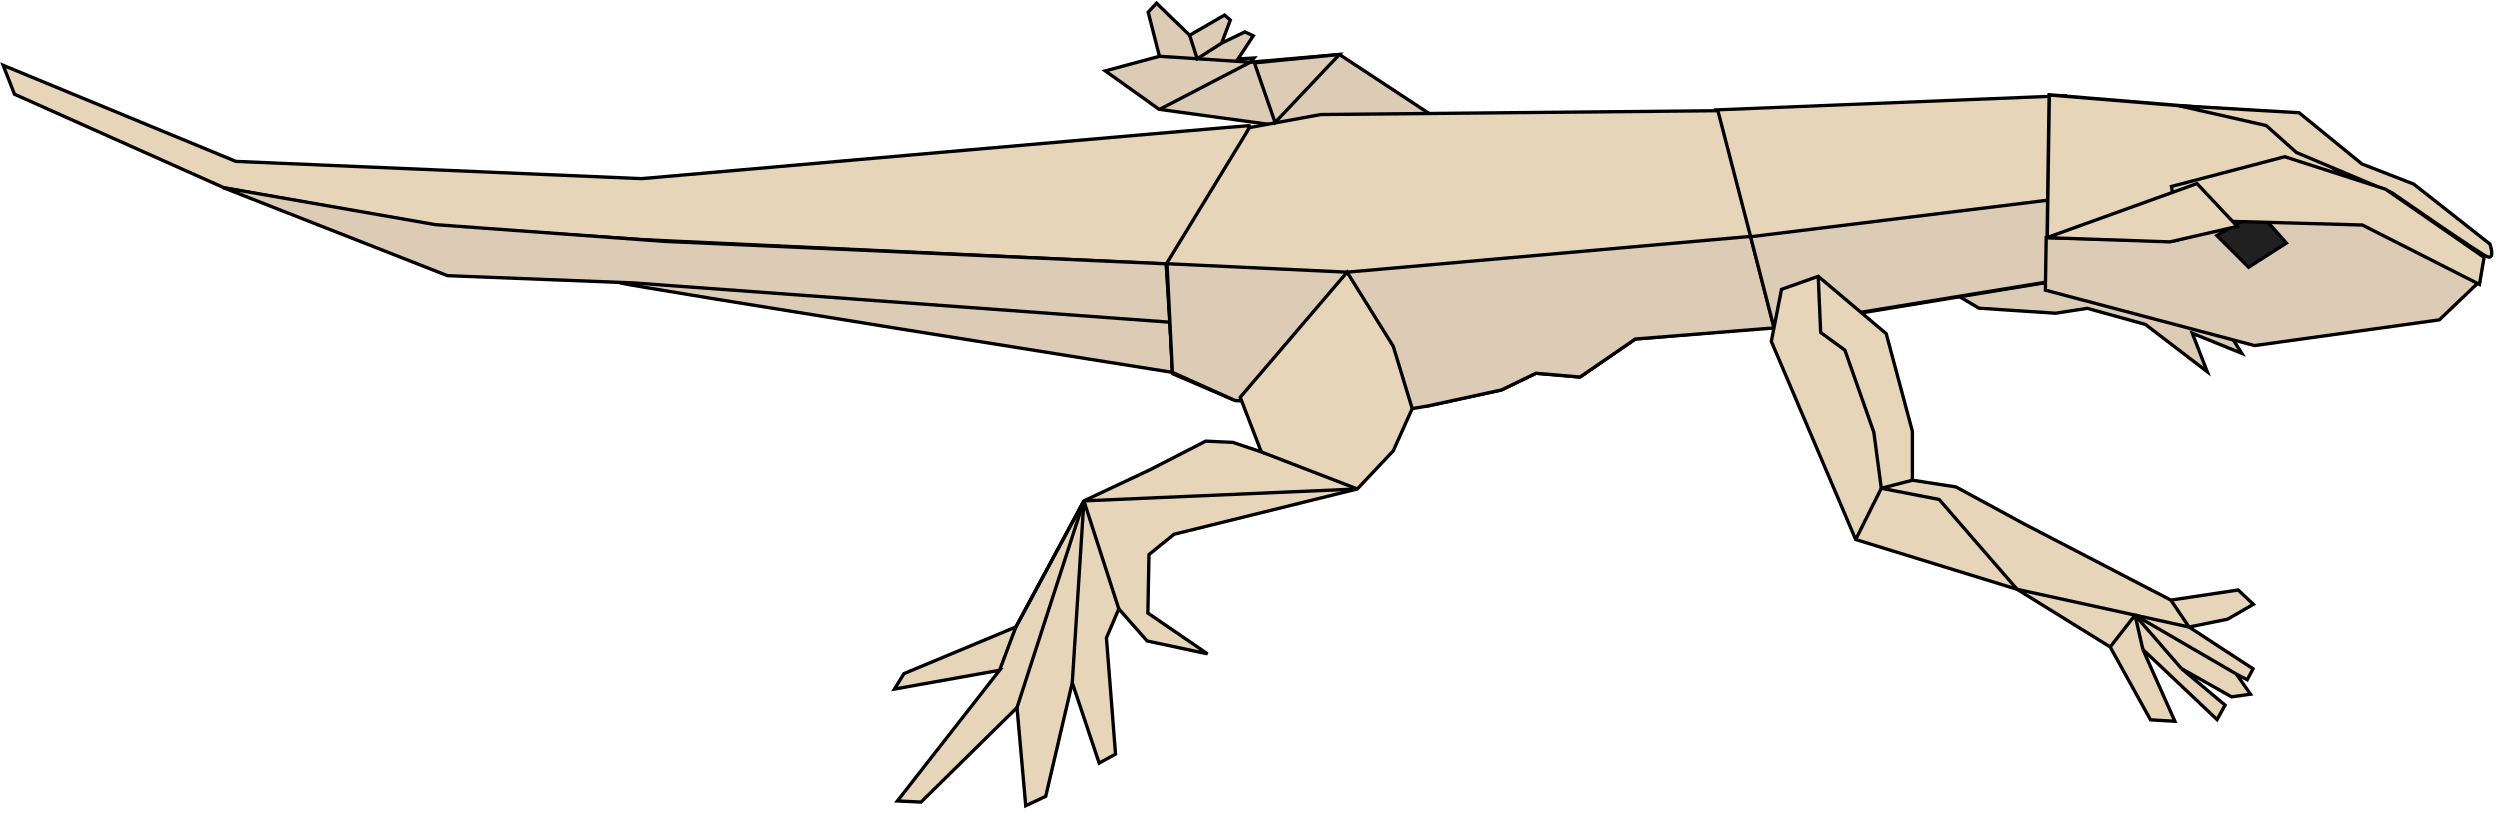 <svg width="198" height="65" viewBox="0 0 198 65" fill="none" xmlns="http://www.w3.org/2000/svg">
<path d="M92.451 21.017C91.558 21.095 48.108 22.111 49.145 22.411C50.181 22.71 92.854 29.491 92.854 29.491L92.451 21.017Z" fill="#DCCBB5" stroke="black" stroke-width="0.265"/>
<path d="M92.609 20.922C92.609 20.922 99.375 9.95 98.944 9.95C98.512 9.95 50.815 14.148 50.815 14.148L18.681 12.782L0.253 5.174L1.146 7.462L17.789 14.892L34.69 17.89L50.873 18.979L92.609 20.922Z" fill="#E7D5B9" stroke="black" stroke-width="0.265"/>
<path d="M92.364 20.895L52.614 19.118L34.474 17.791L17.659 14.853L35.439 21.833L50.239 22.411L92.681 25.52L92.364 20.895Z" fill="#DCCBB5" stroke="black" stroke-width="0.265"/>
<path d="M102.973 10.19L91.801 8.658L87.539 5.615L91.829 4.46L90.937 0.961L91.599 0.251L94.219 2.794L96.983 1.194L97.444 1.583L96.753 3.416L98.596 2.527L99.258 2.838L98.049 4.671L99.316 4.593L99.028 4.926L106.082 4.315L113.338 9.091L102.973 10.19Z" fill="#DCCBB5" stroke="black" stroke-width="0.265"/>
<path d="M150.568 20.743L156.73 24.408L162.806 24.808L165.311 24.419L169.918 25.696L174.813 29.439L173.632 26.396L177.548 27.984C177.548 27.984 173.575 21.598 172.999 21.565C172.423 21.532 150.568 20.743 150.568 20.743Z" fill="#DCCBB5" stroke="black" stroke-width="0.265"/>
<path d="M135.902 8.704L140.511 25.919L165.178 21.865L163.588 7.579L135.902 8.704Z" fill="#E7D5B9" stroke="black" stroke-width="0.26"/>
<path d="M136.057 8.768L104.605 9.071L98.962 10.104L92.371 20.91L92.886 29.606L97.81 31.716L113.042 32.16L118.916 30.883L121.651 29.561L125.135 29.861L129.512 26.851L140.511 25.919L136.057 8.768Z" fill="#E7D5B9" stroke="black" stroke-width="0.265"/>
<path d="M92.429 20.888L106.692 21.555L138.647 18.723L140.511 25.971L129.512 26.851L125.135 29.861L121.651 29.561L118.916 30.883L113.042 32.16L111.846 32.361L97.81 31.716L92.854 29.491L92.429 20.888Z" fill="#DCCBB5" stroke="black" stroke-width="0.265"/>
<path d="M138.647 18.749L162.298 15.841L162.085 22.337L140.476 25.856L138.647 18.749Z" fill="#DCCBB5" stroke="black" stroke-width="0.265"/>
<path d="M106.691 21.555L98.226 31.462L99.896 35.793L97.65 35.038L95.491 34.938L91.085 37.203L85.845 39.669L80.46 49.653L71.592 53.351L70.843 54.573L79.165 53.085L71.074 63.435L72.945 63.524L80.547 56.039L81.238 63.813L82.822 63.069L84.924 54.073L87.054 60.437L88.35 59.726L87.63 50.519L88.609 48.221L90.855 50.764L95.635 51.785L90.913 48.554L90.999 43.922L92.986 42.312L107.498 38.725L110.348 35.704L111.846 32.361L110.348 27.43L106.691 21.555Z" fill="#E7D5B9" stroke="black" stroke-width="0.265"/>
<path d="M80.46 49.653L79.165 53.085" stroke="black" stroke-width="0.265"/>
<path d="M141.095 22.917L140.289 27.038L146.969 42.73L159.754 46.673L167.125 51.237L170.321 57.012L172.25 57.123L169.716 51.437L175.59 56.99L176.224 55.846L172.768 52.947L176.742 55.191L178.239 54.98L177.116 53.381L177.98 53.836L178.441 52.97L173.373 49.66L176.425 49.038L178.469 47.861L177.26 46.728L171.933 47.528L160.272 41.475L154.916 38.566L151.461 38.032V34.157L149.388 26.427L144.003 21.885L141.095 22.917Z" fill="#E7D5B9" stroke="black" stroke-width="0.265"/>
<path d="M144.004 21.885L144.197 26.332L146.118 27.736L148.408 34.238L148.999 38.671" stroke="black" stroke-width="0.265"/>
<path d="M151.461 38.032L148.999 38.671L146.969 42.73" stroke="black" stroke-width="0.265"/>
<path d="M148.999 38.671L153.58 39.557L159.754 46.673L169.095 48.718L167.125 51.237" stroke="black" stroke-width="0.265"/>
<path d="M169.716 51.437L169.095 48.719L172.768 52.947" stroke="black" stroke-width="0.265"/>
<path d="M169.095 48.719L177.116 53.381" stroke="black" stroke-width="0.265"/>
<path d="M169.095 48.719L173.373 49.66" stroke="black" stroke-width="0.265"/>
<path d="M171.933 47.528L173.373 49.66" stroke="black" stroke-width="0.265"/>
<path d="M162.3 7.516L162.085 22.337C162.085 22.337 189.843 16.878 189.265 16.572C188.686 16.265 178.675 8.78 178.675 8.78L174.378 8.511L162.3 7.516Z" fill="#E7D5B9" stroke="black" stroke-width="0.282"/>
<path d="M181.873 12.076L179.488 9.945L172.565 8.371L182.089 8.93L187.066 12.987L191.168 14.581L197.203 19.33C197.203 19.33 197.646 20.604 196.983 20.326C196.32 20.048 189.459 15.273 189.459 15.273L181.873 12.076Z" fill="#E7D5B9" stroke="black" stroke-width="0.265"/>
<path d="M162.059 18.818L161.993 22.981L178.553 27.369L193.194 25.333L196.338 22.332L187.07 17.686L176.822 17.456L177.419 17.727L172.164 19.08L162.059 18.818Z" fill="#DCCBB5" stroke="black" stroke-width="0.265"/>
<path d="M175.568 18.651L178.864 16.746L181.081 19.25L178.087 21.166L175.568 18.651Z" fill="#202020" stroke="black" stroke-width="0.265"/>
<path d="M171.978 14.767L180.953 12.413L188.95 14.993L196.74 20.384L196.374 22.524L187.101 17.821L172.447 17.412L171.978 14.767Z" fill="#E7D5B9" stroke="black" stroke-width="0.265"/>
<path d="M162.109 18.822L174 14.537L177.192 17.931L171.854 19.157L162.109 18.822Z" fill="#E7D5B9" stroke="black" stroke-width="0.265"/>
<path d="M99.35 4.98L100.984 9.701L106.082 4.315L99.35 4.98Z" fill="#DCCBB5" stroke="black" stroke-width="0.265"/>
<path d="M91.814 8.675L99.028 4.926L91.829 4.46" stroke="black" stroke-width="0.265"/>
<path d="M94.219 2.794L94.813 4.655L96.753 3.416" stroke="black" stroke-width="0.265"/>
<path d="M99.896 35.793L107.498 38.725" stroke="black" stroke-width="0.265"/>
<path d="M107.498 38.725L85.845 39.669" stroke="black" stroke-width="0.265"/>
<path d="M88.609 48.221L85.845 39.669L84.924 54.073" stroke="black" stroke-width="0.265"/>
<path d="M85.845 39.669L80.547 56.039" stroke="black" stroke-width="0.265"/>
<path d="M85.845 39.669L80.46 49.653" stroke="black" stroke-width="0.265"/>
</svg>
